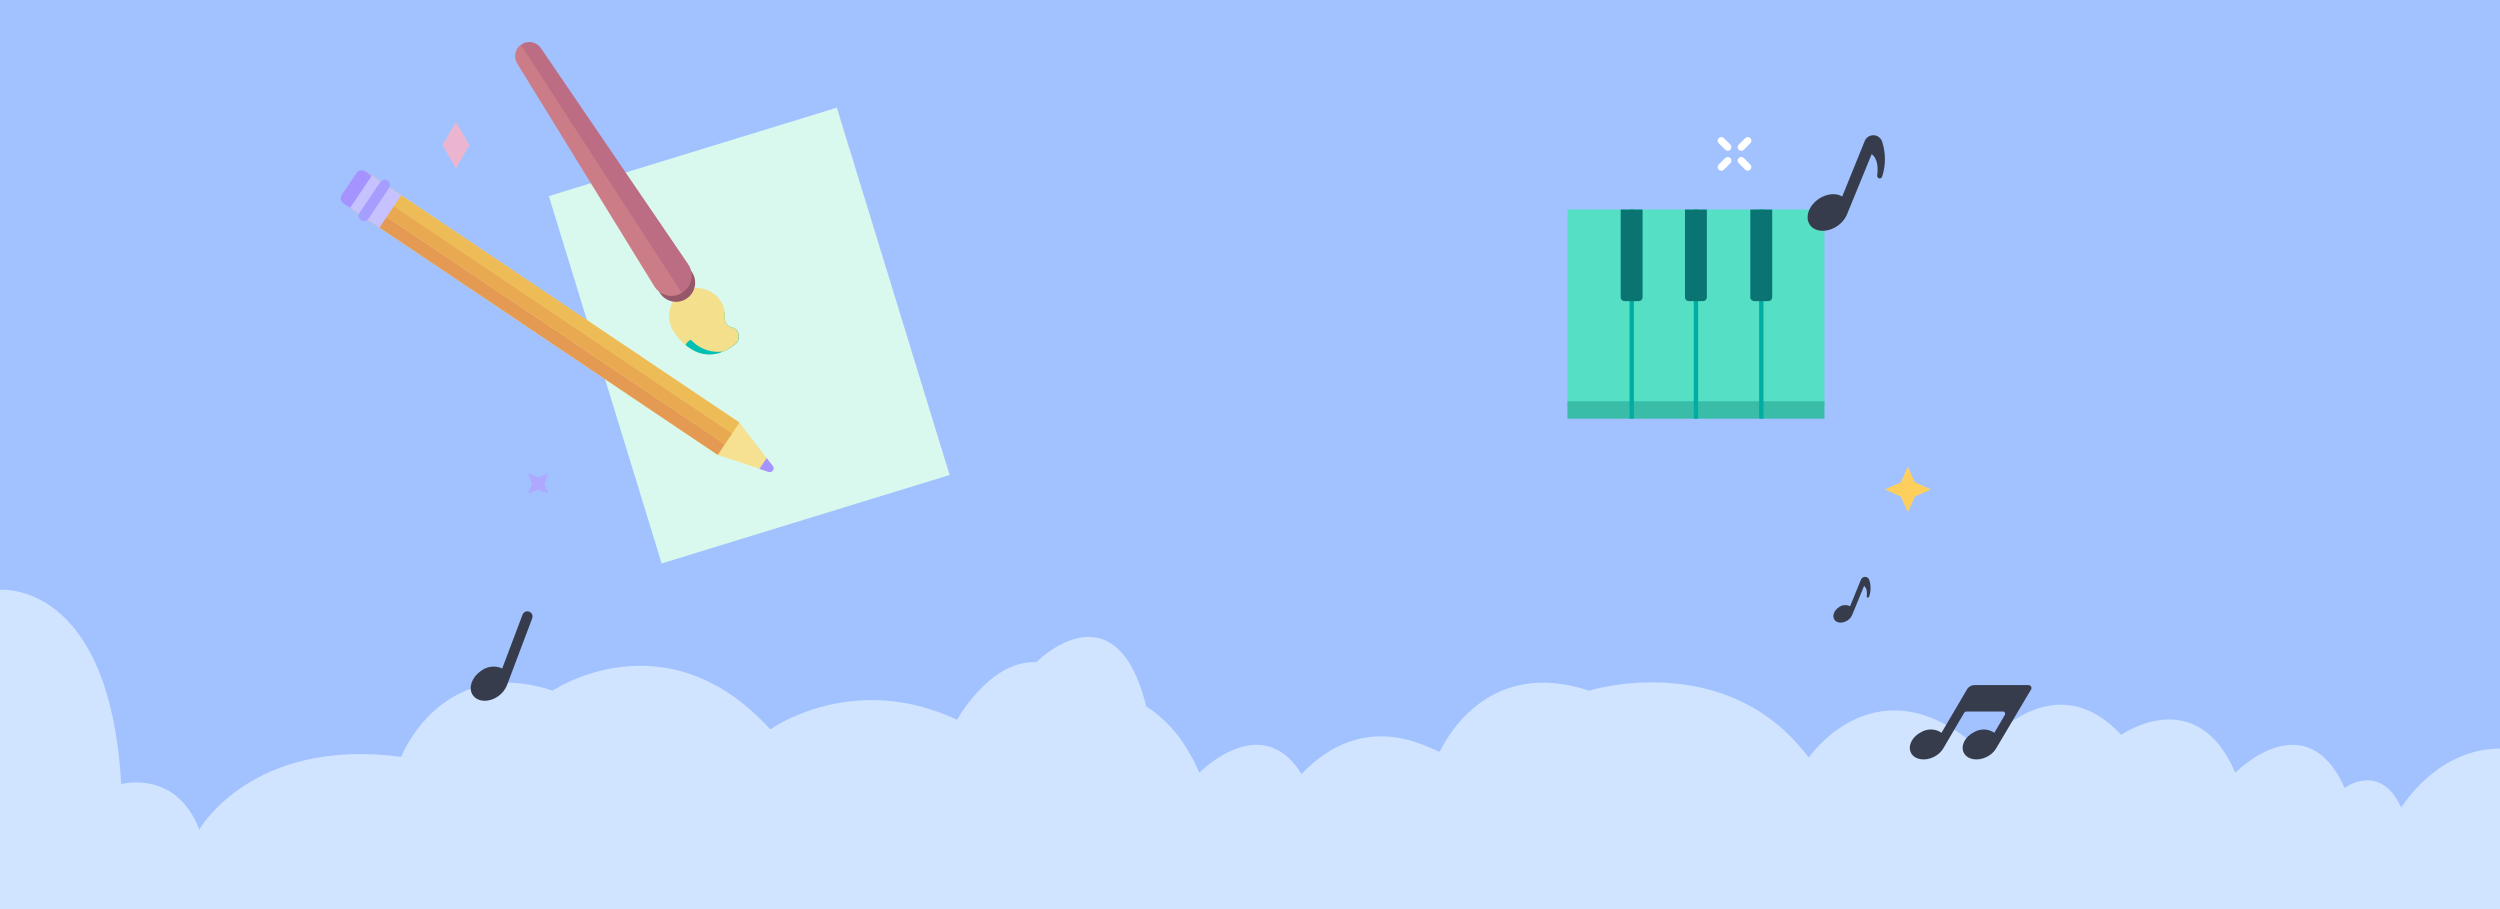 <svg fill="none" height="240" viewBox="0 0 660 240" width="660" xmlns="http://www.w3.org/2000/svg"><path d="m660 0h-660v240h660z" fill="#a1c2ff"/><path d="m633.93 213.21c-5.61-12.21-14.93-5.21-14.93-5.21-10.32-23-28.88-4-28.88-4-10.27-24-30.12-10-30.12-10-18.56-20-37.13 4-37.13 4-27.15-24.62-45.37 2-45.37 2-21.66-29-58-17.68-58-17.68-25.4-8.36-36.76 10.71-39.4 16.1-1.18.29-19.06-12.42-36.49 5.91-10.61-17.13-26.99-.33-26.99-.33-3.87-9-9-14.34-14-17.51-8.13-32.74-29.07-11.68-29.07-11.68-12.18-.55-20.89 15.19-20.89 15.19-27.87-13-49.29 2.57-49.29 2.57-27.64-30.42-57.46-10.25-57.46-10.25-29.43-9.68-40 17.48-40 17.48-39.57-5.21-53.29 19.2-53.29 19.2-6.19-16-20.62-12-20.62-12-3.1-54-32-51.3-32-51.3v84.3h660v-42.37c-16.79 0-26.07 15.58-26.07 15.58z" fill="#d0e3ff"/><path d="m220.925 28.426-76.027 23.345 29.777 96.971 76.026-23.345z" fill="#d9f9ee"/><path d="m139 161.4c-.235.043-.455.145-.639.297-.184.153-.325.35-.411.573l-5.36 14.2c-.925-.422-1.95-.578-2.959-.449s-1.962.538-2.751 1.179c-2.42 1.72-3.33 4.58-2 6.39s4.3 1.89 6.71.17c.977-.699 1.742-1.654 2.21-2.76l6.71-17.78c.082-.225.103-.467.062-.703-.041-.235-.142-.456-.295-.64s-.351-.325-.575-.409c-.224-.083-.466-.107-.702-.068z" fill="#363c4c"/><path d="m535.57 180.86h-14.28c-.403-.003-.8.099-1.151.298-.351.198-.644.485-.849.832l-6.73 11.46c-.771-.524-1.672-.822-2.604-.861-.931-.039-1.854.183-2.666.641-2.44 1.17-3.7 3.61-2.82 5.45s3.58 2.36 6 1.18c1.001-.464 1.853-1.198 2.46-2.12l5.64-9.61c.055-.085.13-.156.219-.205.09-.049.189-.074.291-.075h9.71c.102 0 .201.028.289.079s.161.124.212.212c.05.088.077.188.077.29 0 .101-.027.201-.078.289l-2.78 4.73c-.77-.522-1.67-.819-2.599-.858s-1.851.182-2.661.638c-2.45 1.17-3.71 3.61-2.83 5.45s3.58 2.36 6 1.18c1.001-.464 1.853-1.198 2.46-2.12l9.33-15.74c.065-.112.099-.24.099-.37s-.034-.257-.099-.37c-.065-.112-.158-.205-.27-.27-.113-.065-.24-.1-.37-.1z" fill="#363c4c"/><path d="m493.5 153.13c-.067-.227-.201-.429-.386-.578-.184-.15-.409-.24-.645-.258-.237-.018-.473.035-.678.154s-.37.298-.471.512l-2.89 7.08c-.477-.238-1.011-.337-1.542-.286-.53.052-1.036.251-1.458.576-1.27.86-1.78 2.32-1.14 3.28s2.19 1 3.46.18c.522-.342.937-.824 1.2-1.39l3.16-7.72c.37.27.94 1 .7 2.72-.013.079.005.161.05.227.045.067.113.115.191.134s.16.008.231-.032c.07-.039.123-.103.148-.179.5-1.427.525-2.978.07-4.42z" fill="#363c4c"/><g fill="#55e0c5"><path d="m430.76 55.32h-16.96v51.76h16.96z"/><path d="m447.73 55.32h-16.96v51.76h16.96z"/><path d="m464.69 55.32h-16.96v51.76h16.96z"/><path d="m481.66 55.32h-16.96v51.76h16.96z"/></g><path d="m430.76 105.93h-16.96v4.6h16.96z" fill="#39bda8"/><path d="m447.73 105.93h-16.96v4.6h16.96z" fill="#39bda8"/><path d="m464.69 105.93h-16.96v4.6h16.96z" fill="#39bda8"/><path d="m481.66 105.93h-16.96v4.6h16.96z" fill="#39bda8"/><path d="m430.77 110.53v-55.21" stroke="#00ada3" stroke-miterlimit="10" stroke-width="1.15"/><path d="m447.73 110.53v-55.21" stroke="#00ada3" stroke-miterlimit="10" stroke-width="1.15"/><path d="m464.98 110.53v-55.21" stroke="#00ada3" stroke-miterlimit="10" stroke-width="1.15"/><path d="m427.89 55.32h5.75v23.17c0 .265-.105.519-.293.707-.187.188-.442.293-.707.293h-3.78c-.265 0-.52-.105-.707-.293-.188-.188-.293-.442-.293-.707v-23.17z" fill="#0a7473"/><path d="m444.86 55.32h5.75v23.17c0 .265-.105.519-.293.707-.187.188-.442.293-.707.293h-3.78c-.265 0-.52-.105-.707-.293-.188-.188-.293-.442-.293-.707v-23.17z" fill="#0a7473"/><path d="m462.11 55.32h5.75v23.17c0 .265-.105.519-.293.707-.187.188-.442.293-.707.293h-3.78c-.265 0-.52-.105-.707-.293-.188-.188-.293-.442-.293-.707v-23.17z" fill="#0a7473"/><path d="m496.9 37.45c-.142-.474-.424-.895-.81-1.206-.385-.311-.856-.497-1.35-.535s-.987.075-1.416.323c-.428.248-.771.621-.984 1.068l-6 14.78c-1.6-1-4.07-.8-6.17.61-2.65 1.79-3.72 4.84-2.39 6.83s4.57 2.16 7.23.38c1.086-.714 1.955-1.714 2.51-2.89l6.6-16.12c.76.55 1.95 2 1.46 5.67-.019.162.022.325.115.459s.231.229.389.269.325.019.47-.056.257-.2.316-.352c.995-2.995 1.006-6.229.03-9.23z" fill="#363c4c"/><path d="m91.64 54.37 97.84 65.73 13.45 4.47c.202.058.418.051.616-.02s.369-.204.487-.378c.119-.174.18-.381.174-.591-.006-.211-.079-.414-.207-.581l-8.82-11.43-97.8-65.74z" fill="#f5e191"/><path d="m95.472 48.661 97.834 65.741 1.913-2.847-97.834-65.741z" fill="#edbc56"/><path d="m91.65 54.356 97.834 65.741 1.913-2.847-97.834-65.741z" fill="#e59a53"/><path d="m93.566 51.516 97.834 65.742 1.913-2.847-97.833-65.742z" fill="#e9a951"/><path clip-rule="evenodd" d="m204 123c.141.169.222.379.231.599s-.055.436-.181.616-.308.313-.518.379-.435.061-.642-.014l-2.4-.8 1.92-2.84z" fill="#a594ff" fill-rule="evenodd"/><path d="m91.638 54.362 8.541 5.739 5.739-8.541-8.541-5.739z" fill="#c6c2ff"/><path d="m95.3 58.139.008.006c.642.431 1.512.261 1.943-.381l5.461-8.126c.431-.642.26-1.512-.381-1.943l-.009-.005c-.641-.431-1.511-.261-1.943.381l-5.46 8.126c-.431.642-.261 1.512.381 1.943z" fill="#a59eff"/><path d="m92.426 54.888-1.718-1.155c-.365-.249-.618-.632-.703-1.065-.085-.434.004-.884.249-1.252l3.849-5.727c.248-.37.634-.626 1.071-.712.437-.086.891.006 1.26.254l1.71 1.149z" fill="#a594ff"/><path d="m501.76 127.35-4 1.78c-.015.008-.027.019-.036.033-.008.014-.013.031-.013.047 0 .017.005.033.013.047.009.014.021.026.036.033l4 1.78c.016-.004.034-.004.05 0l1.77 4c.006.018.018.033.033.044s.033.017.052.017.037-.006.052-.017.027-.026.033-.044l1.77-4c.016-.004.034-.004.05 0l4-1.78c.015-.007.027-.019.036-.033.008-.014.013-.03.013-.047 0-.016-.005-.033-.013-.047-.009-.014-.021-.025-.036-.033l-4-1.78c-.016.004-.034.004-.05 0l-1.77-4c-.006-.018-.018-.033-.033-.044s-.033-.016-.052-.016-.037.005-.052.016-.027.026-.033.044l-1.77 4c-.016.004-.034.004-.05 0z" fill="#ffcf5e"/><path d="m142.07 126-2.55-1c-.01-.004-.021-.005-.032-.003s-.021.007-.029.014c-.009.007-.015.016-.018.027-.003.01-.004.021-.001.032l1 2.56-1 2.55c-.002.011-.001.022.002.033.004.01.01.02.018.027.007.008.017.014.027.017.011.004.022.005.033.003l2.55-1 2.56 1c.011.003.022.002.032-.001.011-.003.02-.01.027-.018s.012-.018.014-.029.001-.022-.003-.032l-1-2.55 1-2.56c.007-.01.011-.022.01-.034s-.006-.023-.015-.031c-.008-.009-.02-.014-.032-.015s-.023.003-.033.01z" fill="#aea8ff"/><path d="m116.87 38.24c-.019.024-.029.054-.029.085 0 .031.01.06.029.085l3.45 5.93c0 .08.08.08.1 0l3.45-5.93c.011-.011.02-.024.026-.039s.009-.03.009-.046-.003-.032-.009-.046c-.006-.015-.015-.028-.026-.039l-3.45-5.94c0-.07-.08-.07-.1 0z" fill="#ecb5cf"/><path d="m178.18 88c-.736-.943-1.232-2.051-1.444-3.229s-.134-2.389.227-3.53c.361-1.141.994-2.176 1.845-3.018s1.893-1.463 3.038-1.811 2.357-.412 3.532-.186c1.175.225 2.278.734 3.212 1.48.935.747 1.674 1.71 2.153 2.807.479 1.096.684 2.293.597 3.486-.037.539.114 1.074.428 1.513s.77.757 1.292.897c.55.104 1.056.372 1.45.77.436.561.632 1.272.543 1.977-.088.705-.452 1.346-1.013 1.783-9.53 7.37-15.86-2.94-15.86-2.94z" fill="#f3df8c"/><path d="m183.05 85.35c.641 0 1.16-.519 1.16-1.16 0-.641-.519-1.16-1.16-1.16s-1.16.519-1.16 1.16c0 .641.519 1.16 1.16 1.16z" fill="#00c0b5"/><path d="m181 91.08c.41-1.17 2.35-2.48 5.22-1.09-2.39-3.67.4-9.41 5.13-7.44.05.475.05.955 0 1.43-.037.539.114 1.074.428 1.513s.77.756 1.292.897c.55.104 1.056.372 1.45.77.436.561.632 1.272.543 1.977-.088.705-.452 1.346-1.013 1.783-5.77 4.47-10.36 2.45-13.05.16z" fill="#00c0b5"/><path d="m193.06 86.39c-.518-.139-.972-.453-1.285-.889-.314-.435-.467-.966-.435-1.501.085-1.03-.05-2.066-.394-3.039-.345-.974-.892-1.864-1.606-2.611-.816-.837-1.819-1.469-2.926-1.844s-2.287-.483-3.444-.316c-1.5 1.405-2.512 3.253-2.889 5.274s-.099 4.109.794 5.96 2.354 3.37 4.17 4.333c1.815.963 3.891 1.322 5.925 1.023 1.085-.489 2.103-1.114 3.03-1.86.561-.436.925-1.078 1.013-1.783.089-.705-.107-1.416-.543-1.977-.383-.391-.874-.659-1.41-.77z" fill="#f3df8c"/><path d="m178.47 79.68c2.789 0 5.05-2.261 5.05-5.05 0-2.789-2.261-5.05-5.05-5.05s-5.05 2.261-5.05 5.05c0 2.789 2.261 5.05 5.05 5.05z" fill="#965769"/><path d="m137.7 11.7c.811-.531 1.797-.724 2.749-.537.951.187 1.791.739 2.341 1.537l38.89 57.06c.399.587.677 1.248.817 1.944s.14 1.413-.001 2.109c-.14.696-.419 1.357-.818 1.943-.4.587-.912 1.088-1.508 1.474-.596.387-1.262.65-1.961.774s-1.416.108-2.108-.048c-.693-.157-1.347-.45-1.924-.863-.577-.413-1.066-.938-1.437-1.543l-36.19-58.8c-.505-.826-.667-1.815-.452-2.759s.79-1.766 1.602-2.291z" fill="#bc6d83"/><path d="m180 77.36-42.48-65.53c-.756.548-1.279 1.36-1.464 2.275-.185.915-.02 1.867.464 2.665l36.19 58.8c.733 1.2 1.911 2.061 3.276 2.396 1.366.335 2.808.117 4.014-.606z" fill="#e9978f" opacity=".35"/><path d="m462.089 36.471-.007-.007c-.371-.371-.972-.371-1.343 0l-1.718 1.718c-.371.371-.371.973 0 1.343l.007.007c.371.371.972.371 1.343 0l1.718-1.718c.371-.371.371-.973 0-1.343z" fill="#fff"/><path d="m456.817 41.741-.008-.007c-.371-.371-.972-.371-1.343 0l-1.718 1.718c-.371.371-.371.973 0 1.343l.007.007c.371.371.972.371 1.343 0l1.719-1.718c.371-.371.371-.973 0-1.343z" fill="#fff"/><path d="m462.073 44.793.007-.007c.371-.371.371-.973 0-1.343l-1.718-1.718c-.371-.371-.973-.371-1.344 0l-.007.007c-.371.371-.371.973 0 1.343l1.718 1.718c.371.371.973.371 1.344 0z" fill="#fff"/><path d="m456.806 39.523.007-.007c.371-.371.371-.973 0-1.343l-1.719-1.718c-.371-.371-.972-.371-1.343 0l-.007.007c-.371.371-.371.973 0 1.343l1.718 1.718c.371.371.973.371 1.344 0z" fill="#fff"/></svg>